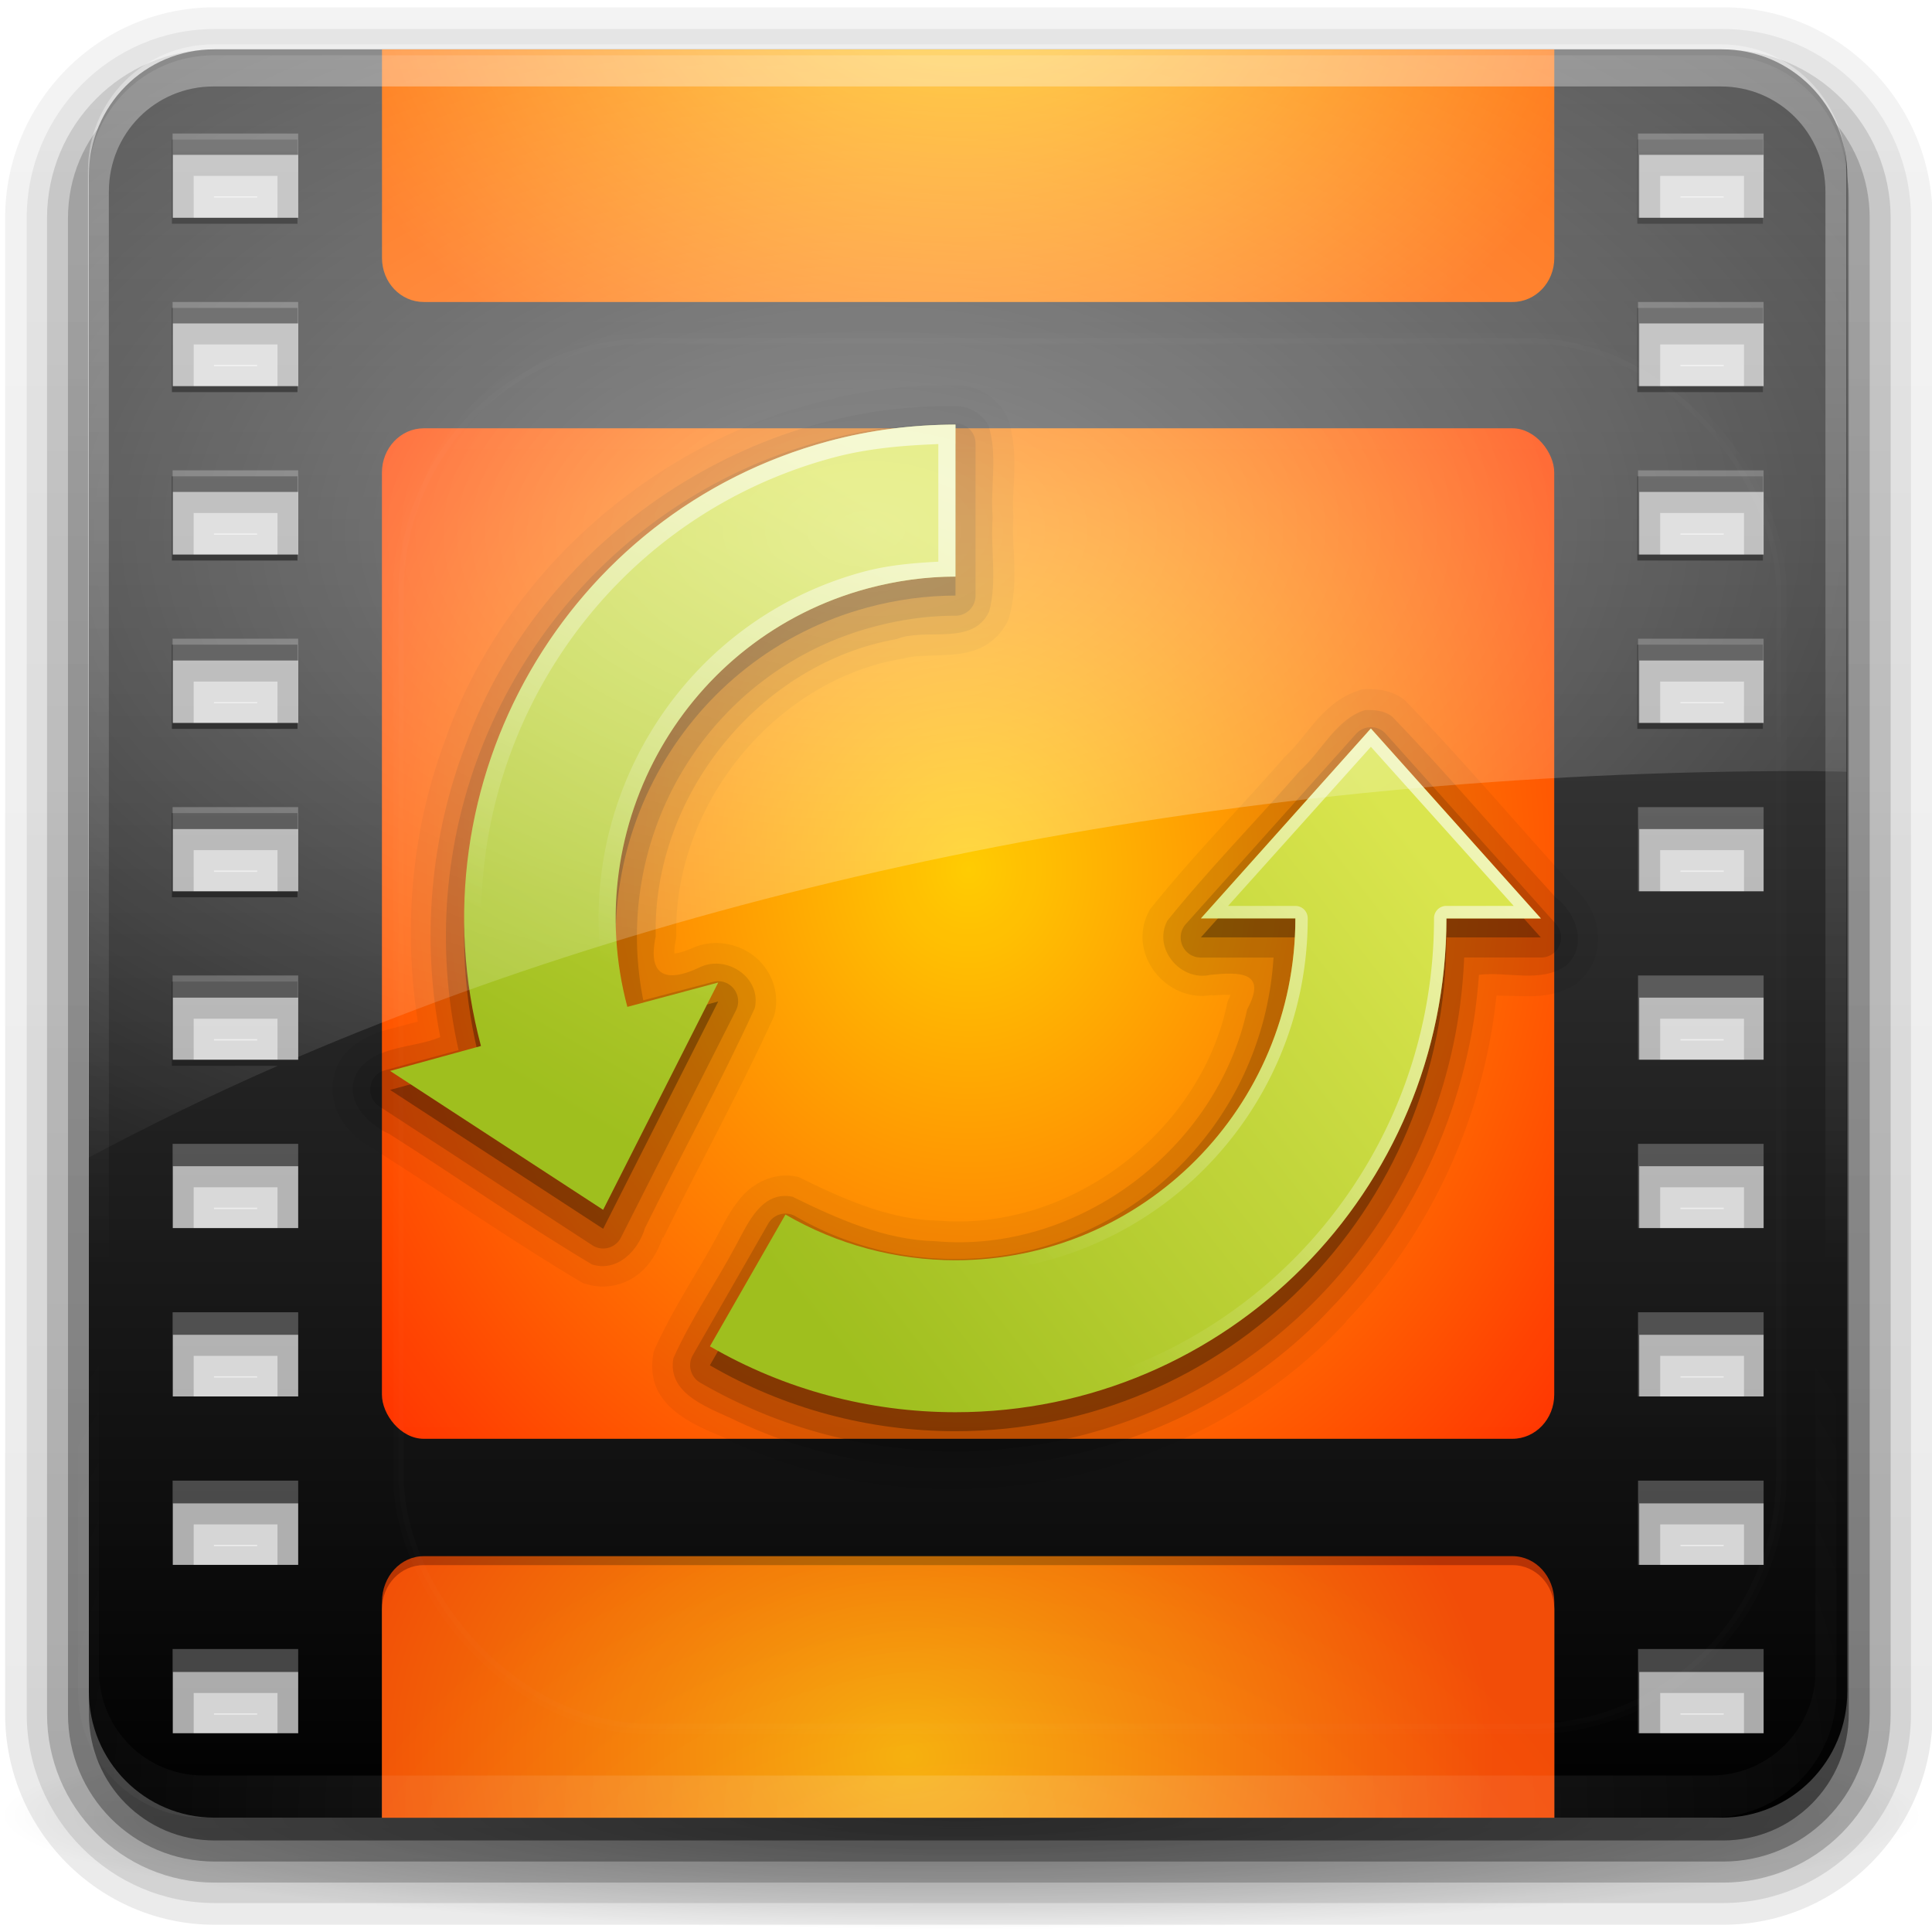 <?xml version="1.0" encoding="UTF-8" standalone="no"?>
<!-- Created with Inkscape (http://www.inkscape.org/) -->

<svg
   xmlns:dc="http://purl.org/dc/elements/1.1/"
   xmlns:cc="http://creativecommons.org/ns#"
   xmlns:rdf="http://www.w3.org/1999/02/22-rdf-syntax-ns#"
   xmlns:svg="http://www.w3.org/2000/svg"
   xmlns="http://www.w3.org/2000/svg"
   xmlns:xlink="http://www.w3.org/1999/xlink"
   xmlns:sodipodi="http://sodipodi.sourceforge.net/DTD/sodipodi-0.dtd"
   xmlns:inkscape="http://www.inkscape.org/namespaces/inkscape"
   width="32px"
   height="32px"
   id="svg30524"
   version="1.1"
   inkscape:version="0.48.2 r9819"
   sodipodi:docname="ojuba-mimic.svg">
  <defs
     id="defs30526">
    <linearGradient
       id="linearGradient61045">
      <stop
         offset="0"
         style="stop-color:#ffc200;stop-opacity:1"
         id="stop61047" />
      <stop
         offset="1"
         style="stop-color:#ff4200;stop-opacity:1"
         id="stop61049" />
    </linearGradient>
    <linearGradient
       id="linearGradient61027">
      <stop
         offset="0"
         style="stop-color:#ffcc00;stop-opacity:1"
         id="stop61029" />
      <stop
         offset="1"
         style="stop-color:#ff0000;stop-opacity:1"
         id="stop61031" />
    </linearGradient>
    <linearGradient
       id="linearGradient61021">
      <stop
         offset="0"
         style="stop-color:#ffd42a;stop-opacity:1"
         id="stop61023" />
      <stop
         offset="1"
         style="stop-color:#ff6600;stop-opacity:1"
         id="stop61025" />
    </linearGradient>
    <linearGradient
       gradientTransform="matrix(1.017,0,0,1.017,-1.103,-1.103)"
       gradientUnits="userSpaceOnUse"
       id="ButtonColor"
       y2="5.425"
       x2="58.65"
       y1="122"
       x1="58.65">
      <stop
         offset="0"
         style="stop-color:#000000;stop-opacity:1"
         id="stop3189" />
      <stop
         offset="1"
         style="stop-color:#515151;stop-opacity:1"
         id="stop3191" />
    </linearGradient>
    <linearGradient
       gradientTransform="matrix(1.006,0,0,0.994,100,0)"
       gradientUnits="userSpaceOnUse"
       id="ButtonShadow-0-2"
       y2="7.017"
       x2="45.448"
       y1="92.54"
       x1="45.448">
      <stop
         offset="0"
         style="stop-color:#000000;stop-opacity:1"
         id="stop3750-8-6" />
      <stop
         offset="1"
         style="stop-color:#000000;stop-opacity:0.588"
         id="stop3752-5-9" />
    </linearGradient>
    <clipPath
       id="clipPath3613-6">
      <rect
         style="fill:#ffffff;fill-opacity:1;fill-rule:nonzero;stroke:none"
         id="rect3615-0"
         y="6"
         x="6"
         ry="6"
         rx="6"
         height="84"
         width="84" />
    </clipPath>
    <linearGradient
       gradientUnits="userSpaceOnUse"
       xlink:href="#linearGradient3737-5"
       id="linearGradient3613-3"
       y2="138.661"
       x2="48"
       y1="20.221"
       x1="48" />
    <filter
       id="filter3794-6"
       color-interpolation-filters="sRGB"
       height="1.384"
       width="1.384"
       y="-0.192"
       x="-0.192">
      <feGaussianBlur
         stdDeviation="5.28"
         id="feGaussianBlur3796-7" />
    </filter>
    <filter
       id="filter3174"
       color-interpolation-filters="sRGB">
      <feGaussianBlur
         stdDeviation="1.71"
         id="feGaussianBlur3176" />
    </filter>
    <linearGradient
       id="linearGradient3737-5">
      <stop
         offset="0"
         style="stop-color:#ffffff;stop-opacity:1"
         id="stop3739-3" />
      <stop
         offset="1"
         style="stop-color:#ffffff;stop-opacity:0"
         id="stop3741-8" />
    </linearGradient>
    <linearGradient
       gradientTransform="scale(1.006,0.994)"
       gradientUnits="userSpaceOnUse"
       id="ButtonShadow"
       y2="7.017"
       x2="45.448"
       y1="92.54"
       x1="45.448">
      <stop
         offset="0"
         style="stop-color:#000000;stop-opacity:1"
         id="stop3750" />
      <stop
         offset="1"
         style="stop-color:#000000;stop-opacity:0.588"
         id="stop3752" />
    </linearGradient>
    <linearGradient
       id="linearGradient3720">
      <stop
         offset="0"
         style="stop-color:#efad51;stop-opacity:1"
         id="stop3722" />
      <stop
         offset="1"
         style="stop-color:#d56616;stop-opacity:1"
         id="stop3724" />
    </linearGradient>
    <linearGradient
       id="linearGradient3748">
      <stop
         offset="0"
         style="stop-color:#ffffff;stop-opacity:1"
         id="stop3751" />
      <stop
         offset="1"
         style="stop-color:#ffffff;stop-opacity:0"
         id="stop3753" />
    </linearGradient>
    <linearGradient
       inkscape:collect="always"
       xlink:href="#linearGradient3737-5"
       id="linearGradient31138"
       gradientUnits="userSpaceOnUse"
       x1="48"
       y1="20.221"
       x2="48"
       y2="138.661" />
    <linearGradient
       id="linearGradient3769-3">
      <stop
         offset="0"
         style="stop-color:#ffffff;stop-opacity:1"
         id="stop3771-7" />
      <stop
         offset="1"
         style="stop-color:#ffffff;stop-opacity:0"
         id="stop3773-8" />
    </linearGradient>
    <linearGradient
       id="linearGradient3811-7">
      <stop
         offset="0"
         style="stop-color:#ffffff;stop-opacity:1"
         id="stop3813-4" />
      <stop
         offset="1"
         style="stop-color:#ffffff;stop-opacity:0"
         id="stop3815-4" />
    </linearGradient>
    <filter
       id="filter3174-3"
       color-interpolation-filters="sRGB">
      <feGaussianBlur
         stdDeviation="1.71"
         id="feGaussianBlur3176-1" />
    </filter>
    <linearGradient
       gradientTransform="scale(1.006,0.994)"
       gradientUnits="userSpaceOnUse"
       id="ButtonShadow-06"
       y2="7.017"
       x2="45.448"
       y1="92.54"
       x1="45.448">
      <stop
         offset="0"
         style="stop-color:#000000;stop-opacity:1"
         id="stop3750-0" />
      <stop
         offset="1"
         style="stop-color:#000000;stop-opacity:0.588"
         id="stop3752-2" />
    </linearGradient>
    <linearGradient
       id="linearGradient4099">
      <stop
         offset="0"
         style="stop-color:#9ebe1c;stop-opacity:1"
         id="stop4101" />
      <stop
         offset="1"
         style="stop-color:#dae54d;stop-opacity:1"
         id="stop4103" />
    </linearGradient>
    <linearGradient
       inkscape:collect="always"
       xlink:href="#linearGradient3737-5"
       id="linearGradient59503"
       gradientUnits="userSpaceOnUse"
       x1="48"
       y1="20.221"
       x2="48"
       y2="138.661" />
    <linearGradient
       inkscape:collect="always"
       xlink:href="#ButtonShadow-06"
       id="linearGradient60787"
       gradientUnits="userSpaceOnUse"
       gradientTransform="scale(1.006,0.994)"
       x1="45.448"
       y1="92.54"
       x2="45.448"
       y2="7.017" />
    <linearGradient
       inkscape:collect="always"
       xlink:href="#ButtonShadow-0-2"
       id="linearGradient60890"
       gradientUnits="userSpaceOnUse"
       gradientTransform="matrix(1.024,0,0,-1.012,-1.143,98.071)"
       x1="32.251"
       y1="6.132"
       x2="32.251"
       y2="90.239" />
    <linearGradient
       inkscape:collect="always"
       xlink:href="#ButtonShadow-0-2"
       id="linearGradient60892"
       gradientUnits="userSpaceOnUse"
       gradientTransform="matrix(1.024,0,0,-1.012,-1.143,98.071)"
       x1="32.251"
       y1="6.132"
       x2="32.251"
       y2="90.239" />
    <linearGradient
       inkscape:collect="always"
       xlink:href="#ButtonShadow-0-2"
       id="linearGradient60894"
       gradientUnits="userSpaceOnUse"
       gradientTransform="matrix(1.024,0,0,-1.012,-1.143,98.071)"
       x1="32.251"
       y1="6.132"
       x2="32.251"
       y2="90.239" />
    <linearGradient
       inkscape:collect="always"
       xlink:href="#ButtonShadow-0-2"
       id="linearGradient60896"
       gradientUnits="userSpaceOnUse"
       gradientTransform="matrix(1.024,0,0,-1.012,-1.143,98.071)"
       x1="32.251"
       y1="6.132"
       x2="32.251"
       y2="90.239" />
    <linearGradient
       inkscape:collect="always"
       xlink:href="#ButtonShadow-0-2"
       id="linearGradient60898"
       gradientUnits="userSpaceOnUse"
       gradientTransform="matrix(1,0,0,-1,0,97)"
       x1="32.251"
       y1="6.132"
       x2="32.251"
       y2="90.239" />
    <linearGradient
       inkscape:collect="always"
       xlink:href="#linearGradient4099"
       id="linearGradient60910"
       gradientUnits="userSpaceOnUse"
       gradientTransform="matrix(0.446,0,0,0.446,5.483,72.802)"
       x1="22.111"
       y1="62.984"
       x2="40"
       y2="32" />
    <linearGradient
       inkscape:collect="always"
       xlink:href="#linearGradient4099"
       id="linearGradient60912"
       gradientUnits="userSpaceOnUse"
       gradientTransform="matrix(0.446,0,0,0.446,5.483,72.802)"
       x1="38"
       y1="74"
       x2="70"
       y2="49" />
    <linearGradient
       inkscape:collect="always"
       xlink:href="#linearGradient3811-7"
       id="linearGradient60914"
       gradientUnits="userSpaceOnUse"
       gradientTransform="matrix(0.446,0,0,0.446,5.483,72.802)"
       x1="72"
       y1="47"
       x2="47.979"
       y2="71.021" />
    <linearGradient
       inkscape:collect="always"
       xlink:href="#linearGradient3769-3"
       id="linearGradient60916"
       gradientUnits="userSpaceOnUse"
       gradientTransform="matrix(0.446,0,0,0.446,5.483,72.802)"
       x1="37"
       y1="29"
       x2="26"
       y2="57" />
    <radialGradient
       inkscape:collect="always"
       xlink:href="#linearGradient61021"
       id="radialGradient60949"
       gradientUnits="userSpaceOnUse"
       gradientTransform="matrix(0.396,0,0,-0.299,-2.986,12.025)"
       cx="47.777"
       cy="42.74"
       fx="47.777"
       fy="42.74"
       r="28" />
    <radialGradient
       inkscape:collect="always"
       xlink:href="#linearGradient3720"
       id="radialGradient60952"
       gradientUnits="userSpaceOnUse"
       gradientTransform="matrix(0.396,0,0,0.299,-2.986,18.899)"
       cx="48"
       cy="48"
       fx="48"
       fy="48"
       r="28" />
    <radialGradient
       inkscape:collect="always"
       xlink:href="#linearGradient61027"
       id="radialGradient60955"
       gradientUnits="userSpaceOnUse"
       gradientTransform="matrix(0.608,-0.003,0.003,0.685,-13.286,-18.337)"
       cx="48"
       cy="48"
       fx="48"
       fy="48"
       r="28" />
    <linearGradient
       inkscape:collect="always"
       xlink:href="#ButtonColor"
       id="linearGradient60958"
       gradientUnits="userSpaceOnUse"
       gradientTransform="matrix(0.347,0,0,0.349,-0.609,-1.275)"
       x1="48"
       y1="90"
       x2="48"
       y2="5.988" />
    <radialGradient
       inkscape:collect="always"
       xlink:href="#linearGradient3748"
       id="radialGradient61034"
       gradientUnits="userSpaceOnUse"
       gradientTransform="matrix(0.563,-0.004,0.002,0.328,-10.387,-0.791)"
       cx="43.944"
       cy="29.743"
       fx="43.944"
       fy="29.743"
       r="42" />
    <radialGradient
       inkscape:collect="always"
       xlink:href="#linearGradient3737-5"
       id="radialGradient61037"
       gradientUnits="userSpaceOnUse"
       gradientTransform="matrix(0.401,0,0,0.347,-3.406,-1.206)"
       cx="48"
       cy="90.172"
       fx="48"
       fy="90.172"
       r="42" />
    <linearGradient
       inkscape:collect="always"
       xlink:href="#linearGradient3737-5"
       id="linearGradient61040"
       gradientUnits="userSpaceOnUse"
       x1="36.357"
       y1="6"
       x2="36.357"
       y2="63.893"
       gradientTransform="matrix(0.347,0,0,0.349,-0.624,-1.357)" />
    <linearGradient
       inkscape:collect="always"
       xlink:href="#linearGradient3737-5"
       id="linearGradient61043"
       gradientUnits="userSpaceOnUse"
       x1="48"
       y1="20.221"
       x2="48"
       y2="138.661" />
    <radialGradient
       inkscape:collect="always"
       xlink:href="#linearGradient61045"
       id="radialGradient61051"
       cx="15.035"
       cy="33.581"
       fx="15.035"
       fy="33.581"
       r="9.709"
       gradientTransform="matrix(1,0.016,-0.013,0.785,0.434,2.491)"
       gradientUnits="userSpaceOnUse" />
    <linearGradient
       id="linearGradient3291">
      <stop
         style="stop-color:#000000;stop-opacity:1"
         offset="0"
         id="stop3293" />
      <stop
         style="stop-color:#000000;stop-opacity:0"
         offset="1"
         id="stop3295" />
    </linearGradient>
    <radialGradient
       r="44"
       fy="84.318"
       fx="44"
       cy="84.318"
       cx="44"
       gradientTransform="matrix(0.362,0,0,0.043,-2.9984171e-6,26.443)"
       gradientUnits="userSpaceOnUse"
       id="radialGradient65861"
       xlink:href="#linearGradient3291"
       inkscape:collect="always" />
    <radialGradient
       inkscape:collect="always"
       xlink:href="#linearGradient3291"
       id="radialGradient65978"
       gradientUnits="userSpaceOnUse"
       gradientTransform="matrix(0.362,0,0,0.043,-2.9984171e-6,26.443)"
       cx="44"
       cy="84.318"
       fx="44"
       fy="84.318"
       r="44" />
    <linearGradient
       inkscape:collect="always"
       xlink:href="#ButtonShadow-0-2"
       id="linearGradient65980"
       gradientUnits="userSpaceOnUse"
       gradientTransform="matrix(1.024,0,0,-1.012,-1.143,98.071)"
       x1="32.251"
       y1="6.132"
       x2="32.251"
       y2="90.239" />
    <linearGradient
       inkscape:collect="always"
       xlink:href="#ButtonShadow-0-2"
       id="linearGradient65982"
       gradientUnits="userSpaceOnUse"
       gradientTransform="matrix(1.024,0,0,-1.012,-1.143,98.071)"
       x1="32.251"
       y1="6.132"
       x2="32.251"
       y2="90.239" />
    <linearGradient
       inkscape:collect="always"
       xlink:href="#ButtonShadow-0-2"
       id="linearGradient65984"
       gradientUnits="userSpaceOnUse"
       gradientTransform="matrix(1.024,0,0,-1.012,-1.143,98.071)"
       x1="32.251"
       y1="6.132"
       x2="32.251"
       y2="90.239" />
    <linearGradient
       inkscape:collect="always"
       xlink:href="#ButtonShadow-0-2"
       id="linearGradient65986"
       gradientUnits="userSpaceOnUse"
       gradientTransform="matrix(1.024,0,0,-1.012,-1.143,98.071)"
       x1="32.251"
       y1="6.132"
       x2="32.251"
       y2="90.239" />
    <linearGradient
       inkscape:collect="always"
       xlink:href="#ButtonShadow-0-2"
       id="linearGradient65988"
       gradientUnits="userSpaceOnUse"
       gradientTransform="matrix(1,0,0,-1,0,97)"
       x1="32.251"
       y1="6.132"
       x2="32.251"
       y2="90.239" />
    <linearGradient
       inkscape:collect="always"
       xlink:href="#ButtonColor"
       id="linearGradient65990"
       gradientUnits="userSpaceOnUse"
       gradientTransform="matrix(0.347,0,0,0.349,-0.609,-1.275)"
       x1="48"
       y1="90"
       x2="48"
       y2="5.988" />
    <radialGradient
       inkscape:collect="always"
       xlink:href="#linearGradient61027"
       id="radialGradient65992"
       gradientUnits="userSpaceOnUse"
       gradientTransform="matrix(0.608,-0.003,0.003,0.685,-13.286,-18.337)"
       cx="48"
       cy="48"
       fx="48"
       fy="48"
       r="28" />
    <radialGradient
       inkscape:collect="always"
       xlink:href="#linearGradient3720"
       id="radialGradient65994"
       gradientUnits="userSpaceOnUse"
       gradientTransform="matrix(0.396,0,0,0.299,-2.986,18.899)"
       cx="48"
       cy="48"
       fx="48"
       fy="48"
       r="28" />
    <radialGradient
       inkscape:collect="always"
       xlink:href="#linearGradient61021"
       id="radialGradient65996"
       gradientUnits="userSpaceOnUse"
       gradientTransform="matrix(0.396,0,0,-0.299,-2.986,12.025)"
       cx="47.777"
       cy="42.74"
       fx="47.777"
       fy="42.74"
       r="28" />
    <radialGradient
       inkscape:collect="always"
       xlink:href="#linearGradient61045"
       id="radialGradient65998"
       gradientUnits="userSpaceOnUse"
       gradientTransform="matrix(1,0.016,-0.013,0.785,0.434,2.491)"
       cx="15.035"
       cy="33.581"
       fx="15.035"
       fy="33.581"
       r="9.709" />
    <linearGradient
       inkscape:collect="always"
       xlink:href="#linearGradient4099"
       id="linearGradient66000"
       gradientUnits="userSpaceOnUse"
       gradientTransform="matrix(0.446,0,0,0.446,5.483,72.802)"
       x1="22.111"
       y1="62.984"
       x2="40"
       y2="32" />
    <linearGradient
       inkscape:collect="always"
       xlink:href="#linearGradient4099"
       id="linearGradient66002"
       gradientUnits="userSpaceOnUse"
       gradientTransform="matrix(0.446,0,0,0.446,5.483,72.802)"
       x1="38"
       y1="74"
       x2="70"
       y2="49" />
    <linearGradient
       inkscape:collect="always"
       xlink:href="#linearGradient3811-7"
       id="linearGradient66004"
       gradientUnits="userSpaceOnUse"
       gradientTransform="matrix(0.446,0,0,0.446,5.483,72.802)"
       x1="72"
       y1="47"
       x2="47.979"
       y2="71.021" />
    <linearGradient
       inkscape:collect="always"
       xlink:href="#linearGradient3769-3"
       id="linearGradient66006"
       gradientUnits="userSpaceOnUse"
       gradientTransform="matrix(0.446,0,0,0.446,5.483,72.802)"
       x1="37"
       y1="29"
       x2="26"
       y2="57" />
    <linearGradient
       inkscape:collect="always"
       xlink:href="#linearGradient3737-5"
       id="linearGradient66008"
       gradientUnits="userSpaceOnUse"
       x1="48"
       y1="20.221"
       x2="48"
       y2="138.661" />
    <linearGradient
       inkscape:collect="always"
       xlink:href="#linearGradient3737-5"
       id="linearGradient66010"
       gradientUnits="userSpaceOnUse"
       gradientTransform="matrix(0.347,0,0,0.349,-0.624,-1.357)"
       x1="36.357"
       y1="6"
       x2="36.357"
       y2="63.893" />
    <radialGradient
       inkscape:collect="always"
       xlink:href="#linearGradient3737-5"
       id="radialGradient66012"
       gradientUnits="userSpaceOnUse"
       gradientTransform="matrix(0.401,0,0,0.347,-3.406,-1.206)"
       cx="48"
       cy="90.172"
       fx="48"
       fy="90.172"
       r="42" />
    <radialGradient
       inkscape:collect="always"
       xlink:href="#linearGradient3748"
       id="radialGradient66014"
       gradientUnits="userSpaceOnUse"
       gradientTransform="matrix(0.563,-0.004,0.002,0.328,-10.387,-0.791)"
       cx="43.944"
       cy="29.743"
       fx="43.944"
       fy="29.743"
       r="42" />
  </defs>
  <sodipodi:namedview
     id="base"
     pagecolor="#ffffff"
     bordercolor="#666666"
     borderopacity="1.0"
     inkscape:pageopacity="0.0"
     inkscape:pageshadow="2"
     inkscape:zoom="4"
     inkscape:cx="50.180109"
     inkscape:cy="-23.429473"
     inkscape:current-layer="layer1"
     showgrid="true"
     inkscape:grid-bbox="true"
     inkscape:document-units="px"
     inkscape:window-width="1024"
     inkscape:window-height="689"
     inkscape:window-x="0"
     inkscape:window-y="27"
     inkscape:window-maximized="1" />
  <g
     id="layer1"
     inkscape:label="Layer 1"
     inkscape:groupmode="layer">
    <g
       id="layer2"
       style="display:none"
       transform="matrix(0.111,0,0,0.111,11.556,12.944)">
      <path
         d="M 11,7 C 7.676,7 5,9.676 5,13 l 0,73 c 0,3.324 2.676,6 6,6 l 74,0 c 3.324,0 6,-2.676 6,-6 L 91,13 C 91,9.676 88.324,7 85,7 L 11,7 z m -1,4 6,0 0,4 -6,0 0,-4 z m 70,0 6,0 0,4 -6,0 0,-4 z m -70,8 6,0 0,4 -6,0 0,-4 z m 70,0 6,0 0,4 -6,0 0,-4 z m -70,8 6,0 0,4 -6,0 0,-4 z m 70,0 6,0 0,4 -6,0 0,-4 z m -70,8 6,0 0,4 -6,0 0,-4 z m 70,0 6,0 0,4 -6,0 0,-4 z m -70,8 6,0 0,4 -6,0 0,-4 z m 70,0 6,0 0,4 -6,0 0,-4 z m -70,8 6,0 0,4 -6,0 0,-4 z m 70,0 6,0 0,4 -6,0 0,-4 z m -70,8 6,0 0,4 -6,0 0,-4 z m 70,0 6,0 0,4 -6,0 0,-4 z m -70,8 6,0 0,4 -6,0 0,-4 z m 70,0 6,0 0,4 -6,0 0,-4 z m -70,8 6,0 0,4 -6,0 0,-4 z m 70,0 6,0 0,4 -6,0 0,-4 z m -70,8 6,0 0,4 -6,0 0,-4 z m 70,0 6,0 0,4 -6,0 0,-4 z"
         inkscape:connector-curvature="0"
         id="rect3745"
         style="opacity:0.9;fill:url(#ButtonShadow);fill-opacity:1;fill-rule:nonzero;stroke:none;filter:url(#filter3174)" />
    </g>
    <g
       id="g65899">
      <path
         id="path1563"
         style="opacity:0.381;fill:url(#radialGradient65861);fill-opacity:1;fill-rule:nonzero;stroke:none"
         d="m 31.825,30.104 c 0,1.055 -7.124,1.91 -15.913,1.91 -8.788,0 -15.913,-0.855 -15.913,-1.91 0,-1.055 7.124,-1.91 15.913,-1.91 8.788,0 15.913,0.855 15.913,1.91 l 0,0 z"
         inkscape:connector-curvature="0" />
      <g
         transform="matrix(0.347,0,0,0.349,-0.609,-1.275)"
         style="display:inline"
         id="layer3">
        <path
           style="opacity:0.08;fill:url(#linearGradient60890);fill-opacity:1;fill-rule:nonzero;stroke:none;display:inline"
           id="path3717"
           d="M 12,4 C 6.491,4 2,8.491 2,14 l 0,71 c 0,5.509 4.491,10 10,10 l 72,0 c 5.509,0 10,-4.491 10,-10 L 94,14 C 94,8.491 89.509,4 84,4 L 12,4 z"
           inkscape:connector-curvature="0" />
        <path
           style="opacity:0.1;fill:url(#linearGradient60892);fill-opacity:1;fill-rule:nonzero;stroke:none;display:inline"
           id="path3709"
           d="M 12,5.031 C 7.054,5.031 3.031,9.054 3.031,14 l 0,71 c 0,4.946 4.022,8.969 8.969,8.969 l 72,0 c 4.946,0 8.969,-4.022 8.969,-8.969 l 0,-71 C 92.969,9.054 88.946,5.031 84,5.031 l -72,0 z m -0.031,7.938 2.062,0 0,0.062 -2.062,0 0,-0.062 z m 70,0 2.062,0 0,0.062 -2.062,0 0,-0.062 z m -70,8 2.062,0 0,0.062 -2.062,0 0,-0.062 z m 70,0 2.062,0 0,0.062 -2.062,0 0,-0.062 z m -70,8 2.062,0 0,0.062 -2.062,0 0,-0.062 z m 70,0 2.062,0 0,0.062 -2.062,0 0,-0.062 z m -70,8 2.062,0 0,0.062 -2.062,0 0,-0.062 z m 70,0 2.062,0 0,0.062 -2.062,0 0,-0.062 z m -70,8 2.062,0 0,0.062 -2.062,0 0,-0.062 z m 70,0 2.062,0 0,0.062 -2.062,0 0,-0.062 z m -70,8 2.062,0 0,0.062 -2.062,0 0,-0.062 z m 70,0 2.062,0 0,0.062 -2.062,0 0,-0.062 z m -70,8 2.062,0 0,0.062 -2.062,0 0,-0.062 z m 70,0 2.062,0 0,0.062 -2.062,0 0,-0.062 z m -70,8 2.062,0 0,0.062 -2.062,0 0,-0.062 z m 70,0 2.062,0 0,0.062 -2.062,0 0,-0.062 z m -70,8 2.062,0 0,0.062 -2.062,0 0,-0.062 z m 70,0 2.062,0 0,0.062 -2.062,0 0,-0.062 z m -70,8 2.062,0 0,0.062 -2.062,0 0,-0.062 z m 70,0 2.062,0 0,0.062 -2.062,0 0,-0.062 z"
           inkscape:connector-curvature="0" />
        <path
           style="opacity:0.2;fill:url(#linearGradient60894);fill-opacity:1;fill-rule:nonzero;stroke:none;display:inline"
           id="path3700"
           d="M 12,6 C 7.58,6 4,9.58 4,14 l 0,71 c 0,4.42 3.58,8 8,8 l 72,0 c 4.42,0 8,-3.58 8,-8 L 92,14 C 92,9.58 88.42,6 84,6 L 12,6 z m -1,6 4,0 0,2 -4,0 0,-2 z m 70,0 4,0 0,2 -4,0 0,-2 z m -70,8 4,0 0,2 -4,0 0,-2 z m 70,0 4,0 0,2 -4,0 0,-2 z m -70,8 4,0 0,2 -4,0 0,-2 z m 70,0 4,0 0,2 -4,0 0,-2 z m -70,8 4,0 0,2 -4,0 0,-2 z m 70,0 4,0 0,2 -4,0 0,-2 z m -70,8 4,0 0,2 -4,0 0,-2 z m 70,0 4,0 0,2 -4,0 0,-2 z m -70,8 4,0 0,2 -4,0 0,-2 z m 70,0 4,0 0,2 -4,0 0,-2 z m -70,8 4,0 0,2 -4,0 0,-2 z m 70,0 4,0 0,2 -4,0 0,-2 z m -70,8 4,0 0,2 -4,0 0,-2 z m 70,0 4,0 0,2 -4,0 0,-2 z m -70,8 4,0 0,2 -4,0 0,-2 z m 70,0 4,0 0,2 -4,0 0,-2 z m -70,8 4,0 0,2 -4,0 0,-2 z m 70,0 4,0 0,2 -4,0 0,-2 z"
           inkscape:connector-curvature="0" />
        <path
           style="opacity:0.3;fill:url(#linearGradient60896);fill-opacity:1;fill-rule:nonzero;stroke:none;display:inline"
           id="rect3723"
           inkscape:connector-curvature="0"
           d="M 12,7 C 8.122,7 5,10.122 5,14 l 0,71 c 0,3.878 3.122,7 7,7 l 72,0 c 3.878,0 7,-3.122 7,-7 L 91,14 C 91,10.122 87.878,7 84,7 L 12,7 z m -2,4 6,0 0,4 -6,0 0,-4 z m 70,0 6,0 0,4 -6,0 0,-4 z m -70,8 6,0 0,4 -6,0 0,-4 z m 70,0 6,0 0,4 -6,0 0,-4 z m -70,8 6,0 0,4 -6,0 0,-4 z m 70,0 6,0 0,4 -6,0 0,-4 z m -70,8 6,0 0,4 -6,0 0,-4 z m 70,0 6,0 0,4 -6,0 0,-4 z m -70,8 6,0 0,4 -6,0 0,-4 z m 70,0 6,0 0,4 -6,0 0,-4 z m -70,8 6,0 0,4 -6,0 0,-4 z m 70,0 6,0 0,4 -6,0 0,-4 z m -70,8 6,0 0,4 -6,0 0,-4 z m 70,0 6,0 0,4 -6,0 0,-4 z m -70,8 6,0 0,4 -6,0 0,-4 z m 70,0 6,0 0,4 -6,0 0,-4 z m -70,8 6,0 0,4 -6,0 0,-4 z m 70,0 6,0 0,4 -6,0 0,-4 z m -70,8 6,0 0,4 -6,0 0,-4 z m 70,0 6,0 0,4 -6,0 0,-4 z" />
        <path
           style="opacity:0.45;fill:url(#linearGradient60898);fill-opacity:1;fill-rule:nonzero;stroke:none;display:inline"
           id="rect3716"
           inkscape:connector-curvature="0"
           d="M 12,7 C 8.676,7 6,9.676 6,13 l 0,72 c 0,3.324 2.676,6 6,6 l 72,0 c 3.324,0 6,-2.676 6,-6 L 90,13 C 90,9.676 87.324,7 84,7 L 12,7 z m -2,4 6,0 0,4 -6,0 0,-4 z m 70,0 6,0 0,4 -6,0 0,-4 z m -70,8 6,0 0,4 -6,0 0,-4 z m 70,0 6,0 0,4 -6,0 0,-4 z m -70,8 6,0 0,4 -6,0 0,-4 z m 70,0 6,0 0,4 -6,0 0,-4 z m -70,8 6,0 0,4 -6,0 0,-4 z m 70,0 6,0 0,4 -6,0 0,-4 z m -70,8 6,0 0,4 -6,0 0,-4 z m 70,0 6,0 0,4 -6,0 0,-4 z m -70,8 6,0 0,4 -6,0 0,-4 z m 70,0 6,0 0,4 -6,0 0,-4 z m -70,8 6,0 0,4 -6,0 0,-4 z m 70,0 6,0 0,4 -6,0 0,-4 z m -70,8 6,0 0,4 -6,0 0,-4 z m 70,0 6,0 0,4 -6,0 0,-4 z m -70,8 6,0 0,4 -6,0 0,-4 z m 70,0 6,0 0,4 -6,0 0,-4 z m -70,8 6,0 0,4 -6,0 0,-4 z m 70,0 6,0 0,4 -6,0 0,-4 z" />
      </g>
      <path
         d="m 3.552,0.817 c -1.153,0 -2.08,0.933 -2.08,2.092 l 0,25.105 c 0,1.159 0.928,2.092 2.08,2.092 l 24.965,0 c 1.153,0 2.08,-0.933 2.08,-2.092 l 0,-25.105 c 0,-1.159 -0.928,-2.092 -2.08,-2.092 l -24.965,0 z m -0.693,1.395 2.08,0 0,1.395 -2.08,0 0,-1.395 z m 24.272,0 2.08,0 0,1.395 -2.08,0 0,-1.395 z m -24.272,2.789 2.08,0 0,1.395 -2.08,0 0,-1.395 z m 24.272,0 2.08,0 0,1.395 -2.08,0 0,-1.395 z m -24.272,2.789 2.08,0 0,1.395 -2.08,0 0,-1.395 z m 24.272,0 2.08,0 0,1.395 -2.08,0 0,-1.395 z m -24.272,2.789 2.08,0 0,1.395 -2.08,0 0,-1.395 z m 24.272,0 2.08,0 0,1.395 -2.08,0 0,-1.395 z m -24.272,2.789 2.08,0 0,1.395 -2.08,0 0,-1.395 z m 24.272,0 2.08,0 0,1.395 -2.08,0 0,-1.395 z m -24.272,2.789 2.08,0 0,1.395 -2.08,0 0,-1.395 z m 24.272,0 2.08,0 0,1.395 -2.08,0 0,-1.395 z m -24.272,2.789 2.08,0 0,1.395 -2.08,0 0,-1.395 z m 24.272,0 2.08,0 0,1.395 -2.08,0 0,-1.395 z m -24.272,2.789 2.08,0 0,1.395 -2.08,0 0,-1.395 z m 24.272,0 2.08,0 0,1.395 -2.08,0 0,-1.395 z m -24.272,2.789 2.08,0 0,1.395 -2.08,0 0,-1.395 z m 24.272,0 2.08,0 0,1.395 -2.08,0 0,-1.395 z m -24.272,2.789 2.08,0 0,1.395 -2.08,0 0,-1.395 z m 24.272,0 2.08,0 0,1.395 -2.08,0 0,-1.395 z"
         inkscape:connector-curvature="0"
         id="rect2419"
         style="fill:url(#linearGradient60958);fill-opacity:1;fill-rule:nonzero;stroke:none" />
      <rect
         width="19.417"
         height="16.737"
         rx="0.693"
         ry="0.732"
         x="6.326"
         y="7.094"
         id="rect3796"
         style="fill:url(#radialGradient60955);fill-opacity:1;stroke:none" />
      <path
         d="m 7.02,25.923 c -0.384,0 -0.693,0.324 -0.693,0.73 l 0,3.454 19.417,0 0,-3.454 c 0,-0.406 -0.309,-0.73 -0.693,-0.73 l -18.03,0 z"
         inkscape:connector-curvature="0"
         id="rect3822"
         style="fill:url(#radialGradient60952);fill-opacity:1;stroke:none" />
      <path
         d="m 7.02,5.002 c -0.384,0 -0.693,-0.324 -0.693,-0.73 l 0,-3.454 19.417,0 0,3.454 c 0,0.406 -0.309,0.73 -0.693,0.73 l -18.03,0 z"
         inkscape:connector-curvature="0"
         id="path3830"
         style="fill:url(#radialGradient60949);fill-opacity:1;stroke:none" />
      <path
         sodipodi:nodetypes="cccssccsss"
         d="m 7.02,23.609 18.03,0 z m 0,2.166 c -0.384,0 -0.693,0.336 -0.693,0.756 l 0,3.576 19.417,0 0,-3.576 c 0,-0.42 -0.309,-0.756 -0.693,-0.756 z"
         inkscape:connector-curvature="0"
         id="rect3912"
         style="opacity:0.7;fill:url(#radialGradient61051);fill-opacity:1;stroke:none" />
      <g
         transform="matrix(0.701,0,0,0.705,-3.032,-53.73)"
         id="g60790">
        <path
           style="opacity:0.05;color:#000000;fill:#000000;fill-opacity:1;fill-rule:nonzero;stroke:none;stroke-width:1;marker:none;visibility:visible;display:inline;overflow:visible;enable-background:accumulate"
           id="path4134"
           d="m 26.886,85.267 c -5.211,-0.075 -10.2,3.334 -12.006,8.227 -0.002,0.004 0.002,0.01 0,0.014 -0.822,2.124 -1.037,4.46 -0.683,6.707 -0.203,0.05 -0.38,0.101 -0.641,0.167 -0.397,0.101 -0.877,0.275 -1.185,0.725 a 0.488,0.488 0 0 0 -0.014,0.028 c -0.271,0.462 -0.202,1.012 0.028,1.38 0.217,0.347 0.546,0.58 0.878,0.739 l -0.014,0.014 c 1.591,1.006 3.165,2.091 4.811,3.068 a 0.488,0.488 0 0 0 0.112,0.042 c 0.454,0.142 0.911,0.021 1.227,-0.223 0.294,-0.227 0.472,-0.548 0.586,-0.878 l 0.014,0.014 c 0.847,-1.714 1.796,-3.419 2.607,-5.187 a 0.488,0.488 0 0 0 0.028,-0.098 c 0.125,-0.567 -0.151,-1.102 -0.558,-1.38 -0.403,-0.276 -0.96,-0.357 -1.45,-0.112 -0.004,0.002 -0.01,-0.002 -0.014,0 -0.262,0.113 -0.371,0.088 -0.349,0.112 -0.005,-0.059 -0.008,-0.151 0.028,-0.321 a 0.488,0.488 0 0 0 0.014,-0.112 c -0.071,-3.044 2.295,-5.97 5.299,-6.498 a 0.488,0.488 0 0 0 0.098,-0.014 c 0.175,-0.069 0.58,-0.057 1.046,-0.084 0.233,-0.013 0.497,-0.049 0.753,-0.167 0.256,-0.118 0.5,-0.34 0.641,-0.641 a 0.488,0.488 0 0 0 0.028,-0.084 c 0.242,-0.862 0.049,-1.671 0.098,-2.301 a 0.488,0.488 0 0 0 0,-0.084 c -0.051,-0.599 0.155,-1.402 -0.125,-2.259 a 0.488,0.488 0 0 0 -0.028,-0.07 c -0.235,-0.445 -0.692,-0.729 -1.199,-0.725 -0.009,6.3e-5 -0.018,-2.57e-4 -0.028,0 z m 9.621,7.139 a 0.488,0.488 0 0 0 -0.07,0.028 c -0.477,0.149 -0.806,0.471 -1.06,0.767 -0.253,0.296 -0.455,0.576 -0.655,0.753 a 0.488,0.488 0 0 0 -0.042,0.042 c -1.02,1.166 -2.146,2.297 -3.151,3.542 a 0.488,0.488 0 0 0 -0.056,0.084 c -0.533,1 0.417,2.163 1.492,1.966 l 0,0.014 c 0.237,-0.023 0.338,-0.017 0.432,-0.014 -0.016,0.044 -0.003,0.027 -0.042,0.098 a 0.488,0.488 0 0 0 -0.042,0.139 c -0.663,3.03 -3.751,5.337 -6.846,5.062 a 0.488,0.488 0 0 0 -0.028,0 c -1.081,-0.029 -2.131,-0.476 -3.179,-0.99 a 0.488,0.488 0 0 0 -0.112,-0.042 c -0.539,-0.11 -1.023,0.16 -1.297,0.474 -0.274,0.314 -0.44,0.663 -0.572,0.906 -0.46,0.855 -1.054,1.718 -1.492,2.691 a 0.488,0.488 0 0 0 -0.028,0.112 c -0.056,0.317 -0.01,0.632 0.125,0.878 0.136,0.246 0.331,0.419 0.53,0.558 0.397,0.277 0.851,0.428 1.115,0.558 a 0.488,0.488 0 0 0 0,0.014 c 4.827,2.263 10.945,1.137 14.599,-2.775 0.003,-0.003 -0.003,-0.011 0,-0.014 2.001,-2.065 3.255,-4.798 3.556,-7.655 0.198,0.005 0.38,0.008 0.627,0.014 0.391,0.01 0.861,-0.016 1.283,-0.307 a 0.488,0.488 0 0 0 0.042,-0.042 c 0.401,-0.346 0.512,-0.866 0.418,-1.297 -0.087,-0.401 -0.322,-0.737 -0.627,-0.99 l 0.014,-0.014 C 40.16,95.57 38.909,94.097 37.567,92.713 a 0.488,0.488 0 0 0 -0.056,-0.056 C 37.19,92.41 36.819,92.395 36.549,92.407 a 0.488,0.488 0 0 0 -0.042,0 z"
           inkscape:connector-curvature="0" />
        <path
           style="opacity:0.1;color:#000000;fill:#000000;fill-opacity:1;fill-rule:nonzero;stroke:none;stroke-width:1;marker:none;visibility:visible;display:inline;overflow:visible;enable-background:accumulate"
           id="path4136"
           inkscape:connector-curvature="0"
           d="m 26.9,85.756 c -5.006,-0.084 -9.83,3.216 -11.559,7.918 -0.848,2.183 -1.061,4.606 -0.614,6.905 -0.641,0.269 -1.525,0.185 -1.952,0.809 -0.361,0.617 0.196,1.22 0.742,1.462 1.603,1.013 3.168,2.105 4.794,3.069 0.599,0.187 1.092,-0.319 1.254,-0.855 0.854,-1.727 1.793,-3.423 2.595,-5.169 0.162,-0.731 -0.691,-1.271 -1.323,-0.946 -0.751,0.35 -1.222,0.218 -1.019,-0.738 -0.077,-3.299 2.443,-6.414 5.701,-6.986 0.687,-0.272 1.791,0.176 2.177,-0.645 0.196,-0.701 0.027,-1.48 0.084,-2.211 -0.061,-0.712 0.125,-1.474 -0.098,-2.153 -0.148,-0.281 -0.462,-0.469 -0.781,-0.46 z m 9.677,7.139 c -0.691,0.217 -1.02,0.967 -1.54,1.428 -1.034,1.182 -2.146,2.304 -3.131,3.522 -0.348,0.653 0.32,1.438 1.024,1.269 0.678,-0.065 1.351,-0.084 0.864,0.813 -0.718,3.283 -4.004,5.746 -7.364,5.447 -1.206,-0.032 -2.319,-0.526 -3.378,-1.045 -0.728,-0.149 -1.056,0.622 -1.34,1.147 -0.478,0.888 -1.064,1.729 -1.476,2.646 -0.155,0.876 0.901,1.181 1.512,1.482 4.629,2.17 10.539,1.084 14.037,-2.667 2.031,-2.092 3.287,-4.913 3.484,-7.822 0.676,-0.083 1.458,0.198 2.05,-0.209 0.536,-0.462 0.258,-1.238 -0.237,-1.61 -1.294,-1.407 -2.537,-2.879 -3.862,-4.247 -0.185,-0.143 -0.415,-0.163 -0.641,-0.153 z" />
        <path
           style="opacity:0.15;color:#000000;fill:#000000;fill-opacity:1;fill-rule:nonzero;stroke:none;stroke-width:1;marker:none;visibility:visible;display:inline;overflow:visible;enable-background:accumulate"
           id="path4138"
           d="m 26.9,86.16 c -1.048,0.002 -2.098,0.13 -3.123,0.404 -6.277,1.682 -10.035,8.037 -8.617,14.32 l -1.743,0.474 a 0.471,0.471 0 0 0 -0.125,0.851 l 5.034,3.263 a 0.471,0.471 0 0 0 0.669,-0.181 l 2.719,-5.34 a 0.471,0.471 0 0 0 -0.544,-0.669 l -1.645,0.432 c -0.78,-3.882 1.544,-7.731 5.424,-8.771 0.643,-0.172 1.296,-0.264 1.952,-0.265 a 0.471,0.471 0 0 0 0.474,-0.474 l 0,-3.57 a 0.471,0.471 0 0 0 -0.474,-0.474 z m 9.789,7.139 a 0.471,0.471 0 0 0 -0.321,0.153 l -4.016,4.462 a 0.471,0.471 0 0 0 0.349,0.795 l 1.715,0 c -0.249,3.955 -3.497,7.083 -7.516,7.083 -1.328,0 -2.63,-0.341 -3.779,-1.004 a 0.471,0.471 0 0 0 -0.641,0.167 l -1.785,3.096 a 0.471,0.471 0 0 0 0.167,0.641 c 1.836,1.06 3.92,1.617 6.038,1.617 6.499,0 11.764,-5.165 12.02,-11.601 l 1.813,0 a 0.471,0.471 0 0 0 0.349,-0.795 l -4.016,-4.462 a 0.471,0.471 0 0 0 -0.376,-0.153 z"
           inkscape:connector-curvature="0" />
        <path
           style="opacity:0.3;color:#000000;fill:#000000;fill-opacity:1;fill-rule:nonzero;stroke:none;stroke-width:1;marker:none;visibility:visible;display:inline;overflow:visible;enable-background:accumulate"
           id="path4140"
           inkscape:connector-curvature="0"
           d="m 26.9,86.634 c -1.009,0.002 -2.014,0.127 -2.998,0.39 -6.189,1.658 -9.871,8.02 -8.213,14.209 l -2.147,0.586 5.034,3.263 2.719,-5.34 -2.147,0.572 c -1.148,-4.285 1.391,-8.682 5.675,-9.83 0.681,-0.182 1.379,-0.278 2.078,-0.279 l 0,-3.57 z m 9.816,7.139 -4.016,4.462 2.231,0 c 0,4.436 -3.596,8.032 -8.032,8.032 -1.41,0 -2.795,-0.369 -4.016,-1.074 l -1.785,3.096 c 1.764,1.018 3.764,1.548 5.801,1.548 6.407,0 11.601,-5.194 11.601,-11.601 l 2.231,0 -4.016,-4.462 z" />
        <path
           style="color:#000000;fill:url(#linearGradient60910);fill-opacity:1;fill-rule:nonzero;stroke:none;stroke-width:1;marker:none;visibility:visible;display:inline;overflow:visible;enable-background:accumulate"
           id="path4085"
           inkscape:connector-curvature="0"
           d="m 26.9,86.188 c -1.009,0.002 -2.014,0.127 -2.998,0.39 -6.189,1.658 -9.871,8.02 -8.213,14.209 l -2.147,0.586 5.034,3.263 2.719,-5.34 -2.147,0.572 c -1.148,-4.285 1.391,-8.682 5.675,-9.83 0.681,-0.182 1.379,-0.278 2.078,-0.279 l 0,-3.57 z" />
        <path
           style="color:#000000;fill:url(#linearGradient60912);fill-opacity:1;fill-rule:nonzero;stroke:none;stroke-width:1;marker:none;visibility:visible;display:inline;overflow:visible;enable-background:accumulate"
           id="path3732"
           inkscape:connector-curvature="0"
           d="m 36.717,93.327 -4.016,4.462 2.231,0 c 0,4.436 -3.596,8.032 -8.032,8.032 -1.41,0 -2.795,-0.369 -4.016,-1.074 l -1.785,3.096 c 1.764,1.018 3.764,1.548 5.801,1.548 6.407,0 11.601,-5.194 11.601,-11.601 l 2.231,0 -4.016,-4.462 z" />
        <path
           style="opacity:0.6;color:#000000;fill:url(#linearGradient60914);fill-opacity:1;fill-rule:nonzero;stroke:none;stroke-width:1;marker:none;visibility:visible;display:inline;overflow:visible;enable-background:accumulate"
           id="path4115"
           inkscape:connector-curvature="0"
           d="m 36.717,93.327 -4.016,4.462 2.231,0 c 0,4.436 -3.596,8.032 -8.032,8.032 -1.41,0 -2.795,-0.369 -4.016,-1.074 l -1.785,3.096 c 1.764,1.018 3.764,1.548 5.801,1.548 6.407,0 11.601,-5.194 11.601,-11.601 l 2.231,0 -4.016,-4.462 z m 0,0.432 3.374,3.737 -1.59,0 a 0.289,0.289 0 0 0 -0.293,0.293 c 0,6.251 -5.057,11.308 -11.308,11.308 -1.889,0 -3.74,-0.481 -5.396,-1.38 l 1.506,-2.607 c 1.202,0.639 2.527,1.004 3.89,1.004 4.592,0 8.324,-3.733 8.324,-8.324 a 0.289,0.289 0 0 0 -0.293,-0.293 l -1.59,0 3.374,-3.737 z" />
        <path
           style="opacity:0.6;color:#000000;fill:url(#linearGradient60916);fill-opacity:1;fill-rule:nonzero;stroke:none;stroke-width:1;marker:none;visibility:visible;display:inline;overflow:visible;enable-background:accumulate"
           id="path4142"
           inkscape:connector-curvature="0"
           d="m 26.9,86.188 c -1.009,0.002 -2.014,0.127 -2.998,0.39 -6.189,1.658 -9.871,8.02 -8.213,14.209 l -2.147,0.586 5.034,3.263 2.719,-5.34 -2.147,0.572 c -1.148,-4.285 1.391,-8.682 5.675,-9.83 0.681,-0.182 1.379,-0.278 2.078,-0.279 l 0,-3.57 z m -0.404,0.46 0,2.761 c -0.597,0.031 -1.19,0.081 -1.771,0.237 -4.494,1.204 -7.172,5.824 -5.968,10.318 a 0.402,0.402 0 0 0 0.488,0.293 l 1.283,-0.335 -2.106,4.127 -3.904,-2.524 1.283,-0.349 a 0.402,0.402 0 0 0 0.279,-0.488 c -1.602,-5.979 1.941,-12.119 7.92,-13.721 0.816,-0.219 1.658,-0.29 2.496,-0.321 z" />
      </g>
      <rect
         transform="matrix(0.347,0,0,0.349,1.396,0.369)"
         width="66"
         height="66"
         rx="12"
         ry="12"
         x="15"
         y="15"
         clip-path="url(#clipPath3613-6)"
         id="rect3171"
         style="opacity:0.1;fill:url(#linearGradient61043);fill-opacity:1;fill-rule:nonzero;stroke:#ffffff;stroke-width:0.5;stroke-linecap:round;stroke-linejoin:miter;stroke-miterlimit:4;stroke-opacity:1;stroke-dasharray:none;stroke-dashoffset:0;filter:url(#filter3794-6)" />
      <path
         d="m 3.537,0.735 c -1.153,0 -2.08,0.933 -2.08,2.092 l 0,0.697 0,23.71 0,0.697 c 0,0.117 0.014,0.227 0.033,0.338 0.017,0.103 0.034,0.208 0.065,0.305 0.003,0.011 0.007,0.022 0.011,0.033 0.034,0.1 0.081,0.191 0.13,0.283 0.05,0.095 0.109,0.187 0.173,0.272 0.064,0.086 0.13,0.165 0.206,0.24 0.153,0.149 0.327,0.284 0.52,0.381 0.097,0.049 0.199,0.086 0.303,0.12 -0.089,-0.035 -0.169,-0.082 -0.249,-0.131 -0.003,-0.002 -0.008,0.002 -0.011,0 -0.011,-0.007 -0.022,-0.015 -0.033,-0.022 -0.042,-0.027 -0.08,-0.057 -0.119,-0.087 -0.037,-0.028 -0.074,-0.056 -0.108,-0.087 -0.062,-0.056 -0.12,-0.12 -0.173,-0.185 -0.037,-0.045 -0.076,-0.092 -0.108,-0.142 -0.009,-0.013 -0.013,-0.03 -0.022,-0.044 -0.022,-0.036 -0.045,-0.071 -0.065,-0.109 -0.035,-0.068 -0.071,-0.145 -0.098,-0.218 -0.003,-0.008 -0.008,-0.014 -0.011,-0.022 -0.011,-0.032 -0.012,-0.065 -0.022,-0.098 -0.011,-0.037 -0.024,-0.071 -0.033,-0.109 -0.025,-0.119 -0.043,-0.243 -0.043,-0.37 l 0,-0.697 0,-23.71 0,-0.697 c 0,-0.97 0.769,-1.743 1.734,-1.743 l 0.693,0 23.578,0 0.693,0 c 0.965,0 1.734,0.773 1.734,1.743 l 0,0.697 0,23.71 0,0.697 c 0,0.127 -0.018,0.251 -0.043,0.37 -0.015,0.072 -0.031,0.139 -0.054,0.207 -0.003,0.008 -0.008,0.014 -0.011,0.022 -0.022,0.061 -0.048,0.128 -0.076,0.185 -0.014,0.029 -0.027,0.059 -0.043,0.087 -0.019,0.034 -0.044,0.066 -0.065,0.098 -0.033,0.049 -0.071,0.096 -0.108,0.142 -0.05,0.061 -0.105,0.121 -0.163,0.174 -0.004,0.004 -0.007,0.007 -0.011,0.011 -0.048,0.044 -0.099,0.082 -0.152,0.12 -0.036,0.026 -0.071,0.053 -0.108,0.076 -0.003,0.002 -0.008,-0.002 -0.011,0 -0.08,0.048 -0.16,0.096 -0.249,0.131 0.105,-0.034 0.207,-0.071 0.303,-0.12 0.193,-0.097 0.368,-0.232 0.52,-0.381 0.076,-0.075 0.142,-0.154 0.206,-0.24 0.064,-0.086 0.123,-0.177 0.173,-0.272 0.049,-0.092 0.096,-0.183 0.13,-0.283 0.004,-0.011 0.007,-0.022 0.011,-0.033 0.031,-0.097 0.048,-0.202 0.065,-0.305 0.018,-0.111 0.033,-0.221 0.033,-0.338 l 0,-0.697 0,-23.71 0,-0.697 c 0,-1.159 -0.928,-2.092 -2.08,-2.092 l -24.965,0 z"
         inkscape:connector-curvature="0"
         id="rect3728"
         style="opacity:0.342;fill:url(#linearGradient61040);fill-opacity:1;fill-rule:nonzero;stroke:none" />
      <path
         d="m 3.373,30.107 c -1.153,0 -2.08,-0.933 -2.08,-2.092 l 0,-0.697 0,-23.71 0,-0.697 c 0,-0.117 0.014,-0.227 0.033,-0.338 0.017,-0.103 0.034,-0.208 0.065,-0.305 0.003,-0.011 0.007,-0.022 0.011,-0.033 0.034,-0.1 0.081,-0.191 0.13,-0.283 C 1.581,1.855 1.641,1.764 1.705,1.678 1.769,1.593 1.834,1.513 1.911,1.439 2.063,1.289 2.238,1.155 2.431,1.057 c 0.097,-0.049 0.199,-0.086 0.303,-0.12 -0.089,0.035 -0.169,0.082 -0.249,0.131 -0.003,0.002 -0.008,-0.002 -0.011,0 -0.011,0.007 -0.022,0.015 -0.033,0.022 -0.042,0.027 -0.08,0.057 -0.119,0.087 -0.037,0.028 -0.074,0.056 -0.108,0.087 -0.062,0.056 -0.12,0.12 -0.173,0.185 -0.037,0.045 -0.076,0.092 -0.108,0.142 -0.009,0.013 -0.013,0.03 -0.022,0.044 -0.022,0.036 -0.045,0.071 -0.065,0.109 -0.035,0.068 -0.071,0.145 -0.098,0.218 -0.003,0.008 -0.008,0.014 -0.011,0.022 -0.011,0.032 -0.012,0.065 -0.022,0.098 -0.011,0.037 -0.024,0.071 -0.033,0.109 -0.025,0.119 -0.043,0.243 -0.043,0.37 l 0,0.697 0,23.71 0,0.697 c 0,0.97 0.769,1.743 1.734,1.743 l 0.693,0 23.578,0 0.693,0 c 0.965,0 1.734,-0.773 1.734,-1.743 l 0,-0.697 0,-23.71 0,-0.697 c 0,-0.127 -0.018,-0.251 -0.043,-0.37 -0.015,-0.072 -0.031,-0.139 -0.054,-0.207 -0.003,-0.008 -0.008,-0.014 -0.011,-0.022 -0.022,-0.061 -0.048,-0.128 -0.076,-0.185 -0.014,-0.029 -0.027,-0.059 -0.043,-0.087 -0.019,-0.034 -0.044,-0.066 -0.065,-0.098 -0.033,-0.049 -0.071,-0.096 -0.108,-0.142 -0.05,-0.061 -0.105,-0.121 -0.163,-0.174 -0.004,-0.004 -0.007,-0.007 -0.011,-0.011 -0.048,-0.044 -0.099,-0.082 -0.152,-0.12 -0.036,-0.026 -0.071,-0.053 -0.108,-0.076 -0.003,-0.002 -0.008,0.002 -0.011,0 -0.08,-0.048 -0.16,-0.096 -0.249,-0.131 0.105,0.034 0.207,0.071 0.303,0.12 0.193,0.097 0.368,0.232 0.52,0.381 0.076,0.075 0.142,0.154 0.206,0.24 0.064,0.086 0.123,0.177 0.173,0.272 0.049,0.092 0.096,0.183 0.13,0.283 0.004,0.011 0.007,0.022 0.011,0.033 0.031,0.097 0.048,0.202 0.065,0.305 0.018,0.111 0.033,0.221 0.033,0.338 l 0,0.697 0,23.71 0,0.697 c 0,1.159 -0.928,2.092 -2.08,2.092 l -24.965,0 z"
         inkscape:connector-curvature="0"
         id="path3615"
         style="opacity:0.15;fill:url(#radialGradient61037);fill-opacity:1;fill-rule:nonzero;stroke:none" />
      <path
         inkscape:connector-curvature="0"
         d="m 3.54,0.916 c -1.153,0 -2.08,0.933 -2.08,2.092 l 0,16.17 c 1.005,-0.536 2.048,-1.047 3.142,-1.525 l -1.755,0 0,-1.395 2.08,0 0,1.253 c 6.954,-2.976 15.599,-4.74 24.965,-4.74 0.232,0 0.462,0.009 0.693,0.011 l 0,-9.774 c 0,-1.159 -0.928,-2.092 -2.08,-2.092 l -24.965,0 z m -0.693,1.395 2.08,0 0,1.395 -2.08,0 0,-1.395 z m 24.272,0 2.08,0 0,1.395 -2.08,0 0,-1.395 z m -24.272,2.789 2.08,0 0,1.395 -2.08,0 0,-1.395 z m 24.272,0 2.08,0 0,1.395 -2.08,0 0,-1.395 z m -24.272,2.789 2.08,0 0,1.395 -2.08,0 0,-1.395 z m 24.272,0 2.08,0 0,1.395 -2.08,0 0,-1.395 z m -24.272,2.789 2.08,0 0,1.395 -2.08,0 0,-1.395 z m 24.272,0 2.08,0 0,1.395 -2.08,0 0,-1.395 z m -24.272,2.789 2.08,0 0,1.395 -2.08,0 0,-1.395 z"
         id="path3757"
         style="opacity:0.4;fill:url(#radialGradient61034);fill-opacity:1;fill-rule:nonzero;stroke:none;display:inline" />
    </g>
    <rect
       style="opacity:0.9;fill:url(#linearGradient60787);fill-opacity:1;fill-rule:nonzero;stroke:none;display:none;filter:url(#filter3174-3)"
       id="rect3745-5"
       y="7"
       x="5"
       ry="6"
       rx="6"
       height="85"
       width="86"
       transform="matrix(0.446,0,0,0.446,5.483,72.802)" />
  </g>
</svg>

